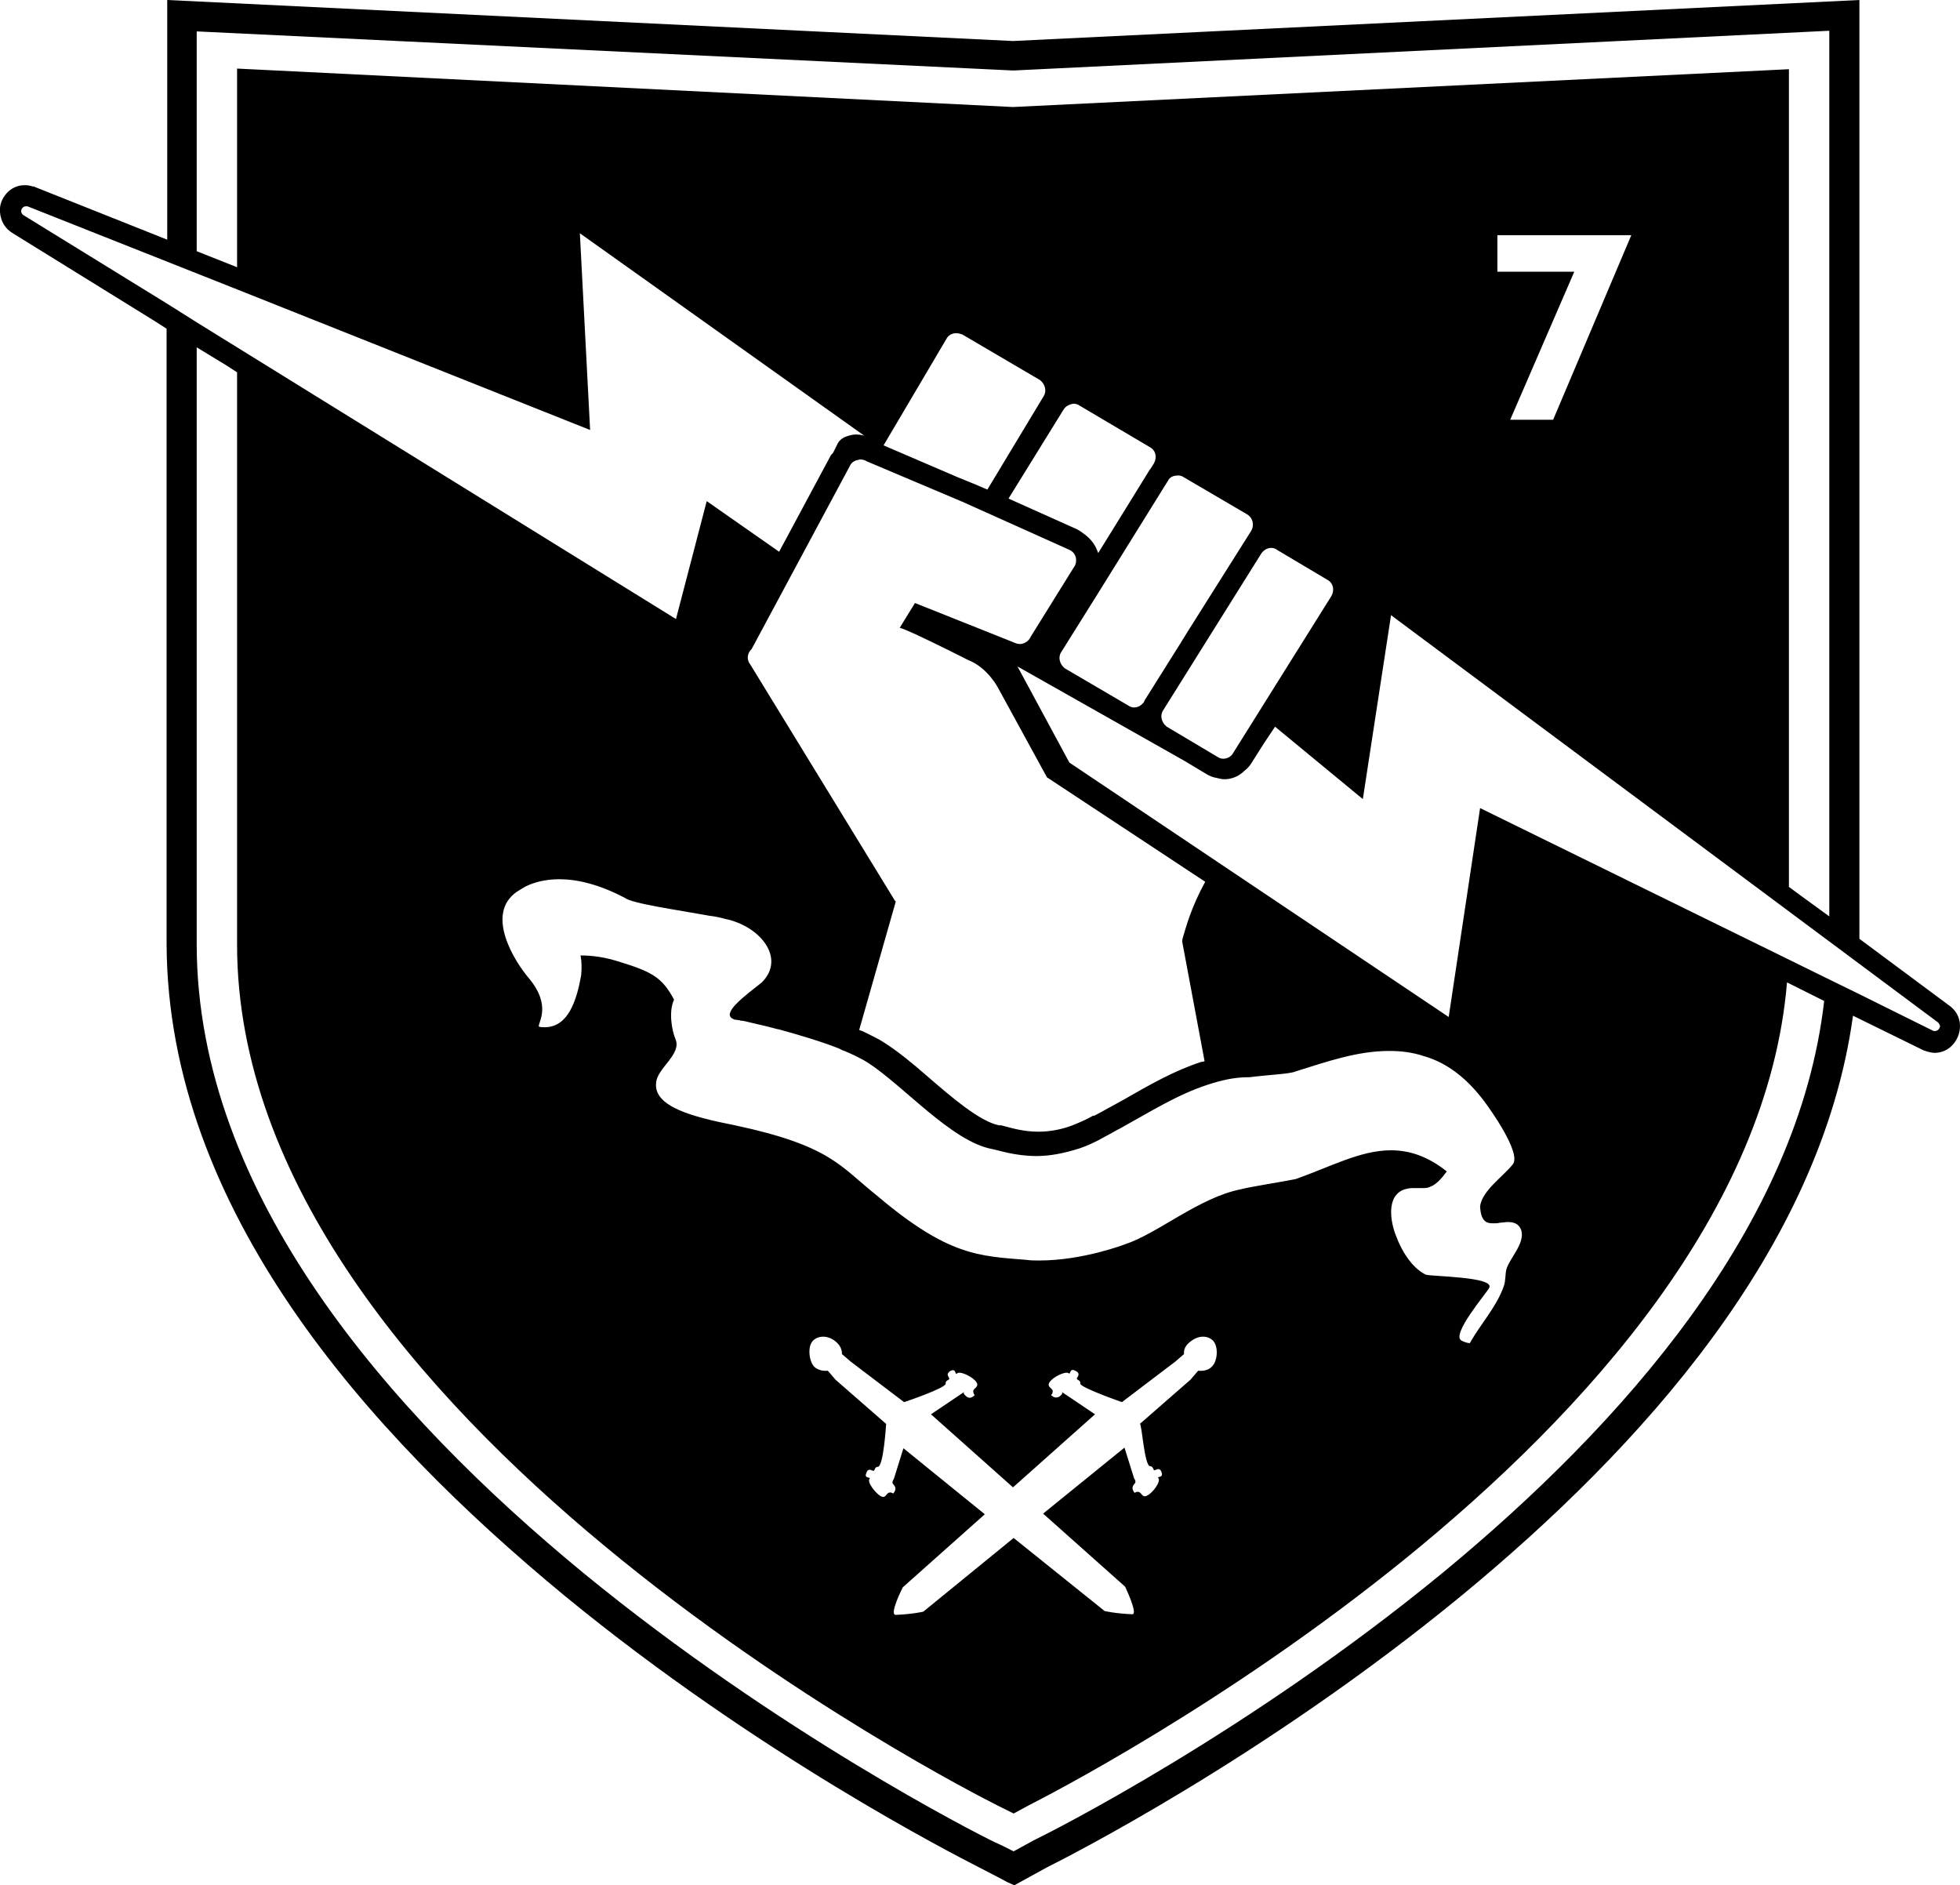 <?xml version="1.0" encoding="utf-8"?>
<!-- Generator: Adobe Illustrator 23.0.3, SVG Export Plug-In . SVG Version: 6.00 Build 0)  -->
<svg version="1.2" baseProfile="tiny" id="Layer_1" xmlns="http://www.w3.org/2000/svg" xmlns:xlink="http://www.w3.org/1999/xlink"
	 x="0px" y="0px" viewBox="0 0 305.9 294.2" xml:space="preserve">
<path d="M304.2,156.9l-14-10.4V0L158.1,6.4L26.1,0v37.4L5.5,29.2l-0.2-0.1H5.1C4.8,29,4.4,28.9,4,28.9H3.9H3.8
	c-1.1,0-2.1,0.5-2.8,1.3s-1.1,1.8-1,2.9c0.1,1.4,0.8,2.6,2,3.3l22.3,13.8l1.7,1.1v96.1c0.2,41.3,31.3,76.2,62.1,101.6
	c30.2,24.8,60.8,40.4,64.7,42.4l2.9,1.5l1.5,0.8l1.1,0.5l5.1-2.8c2.6-1.3,33.8-17,64.7-42.4c27.9-23,56.1-54.1,61.1-90.5l11,5.4
	l0.3,0.1l0.3,0.1c0.4,0.1,0.8,0.2,1.1,0.2c1.2,0,2.2-0.5,2.9-1.3c0.7-0.8,1.1-1.8,1.1-2.9C305.9,158.7,305.2,157.6,304.2,156.9z
	 M30.7,4.9L158.1,11h0.1l127.3-6.2V143l-4.4-3.2l-1.9-1.4v-4.6v-123l-121.1,5.9L37,10.7v31l-6.3-2.5V4.9z M233.7,42.4v-5.7h20.9
	l-12.2,28.8h-6.7l10-23.1C245.6,42.4,233.7,42.4,233.7,42.4z M151.1,103c3.1,1.2,4.7,4.4,4.7,4.4l7.6,13.9l24.7,16.3
	c-2.2,4-3,7.1-3.4,8.4c-0.2,0.6-0.2,0.9-0.2,0.9l3.5,18.7c-0.2,0.1-0.4,0.1-0.5,0.1c-4.3,1.4-8.1,3.6-12.3,6l-2,1.1l-0.2,0.1
	c-0.7,0.4-1.4,0.8-2.2,1.2h-0.1h-0.1c-1,0.6-2,1-3.2,1.5c-1.8,0.7-3.7,1-5.3,1c-2.2,0-4-0.5-5.1-0.8c-0.4-0.1-0.7-0.2-0.9-0.2H156
	h-0.1c-3-0.6-7.4-4.4-11-7.5c-2.4-2.1-4.7-4-6.9-5.4c-0.9-0.6-2-1.1-3.4-1.8l-0.3-0.1c-0.1,0-0.2-0.1-0.2-0.1l5.7-20
	c0,0,0-0.1-0.1-0.1l-22.6-36.9c-0.6-0.7-0.5-1.8,0.2-2.4l15.4-28.7c0.2-0.4,0.6-0.7,1.1-0.8c0.1,0,0.3-0.1,0.4-0.1c0,0,0,0,0.1,0
	c0.3,0,0.7,0.1,1,0.3l14.9,6.3l0,0l16.7,7.5c0.9,0.4,1.3,1.4,0.9,2.4l-6.9,11.1c-0.3,0.7-0.9,1.1-1.6,1.2l0,0c-0.2,0-0.4,0-0.7-0.1
	l-15.8-6.3l-2.4,3.9C140.3,97.8,142.8,98.8,151.1,103z M233,190.9c0.4,0,0.8,0,1.1-0.1c0.4,0,0.8-0.1,1.2-0.1c0.9,0,1.7,0.2,2.1,1.2
	c0.7,2.1-1.8,4.4-2.3,6.2c-0.2,0.8-0.1,1.8-0.4,2.6c-1.1,3.2-3.7,6-5.3,8.9c-0.4,0-0.9-0.2-1.3-0.4c-1.7-0.9,3.9-7.4,4.3-8.2
	c1.1-1.8-9.3-1.8-9.9-2.1c-2.2-1.1-3.8-3.8-4.6-6c-0.9-2.2-1.6-6.3,1.3-7.3c0.4-0.1,0.8-0.2,1.2-0.2c0.3,0,0.6,0,0.8,0
	c0.3,0,0.6,0,0.8,0c0.4,0,0.8,0,1.2-0.2c1.1-0.4,2-1.6,2.6-2.4c-3-2.4-5.9-3.3-8.7-3.3c-4.8,0-9.5,2.6-14.9,4.5
	c-3.7,0.7-7.1,1.2-8.6,1.6c-6.5,1.3-12.9,6.9-18.1,8.6c0,0-6.5,2.5-13.3,2.5c-0.7,0-1.3,0-2-0.1c-7.4-0.6-12.2-0.6-23.3-10
	c-5.8-4.6-7.2-7.8-22.2-11c-6.6-1.3-12.7-2.9-12.3-6.6c0.1-2.3,4.1-4.5,3-6.9c-0.5-1.2-1.1-4.2-0.2-6.1c-1.9-3.6-3.6-4.4-8.8-6
	c-2.8-0.9-5.2-0.9-5.6-0.9l0,0h-0.2c0.2,1,0.2,2.1,0.1,3.1c-0.7,3.9-2,8.1-5.7,8.1c-0.3,0-0.6,0-0.9-0.1c-0.2-0.6,2.1-3.2-1.6-7.6
	c-2.2-2.6-6.8-9.9-1.9-13.4c0.3-0.2,0.8-0.5,1.3-0.8c0.1,0,0.1-0.1,0.2-0.1c1.2-0.6,3-1.1,5.2-1.1c2.6,0,6,0.7,10.2,2.9
	c1.1,0.9,8.3,1.9,13.2,2.8c0.9,0.1,1.8,0.3,2.5,0.5c5.4,1.1,9.5,6.1,5.7,9.9c-2.5,2-6.4,4.8-4.5,5.7c0.1,0,0.1,0.1,0.2,0.1
	c0.2,0,0.5,0.1,0.8,0.1c0.2,0.1,0.4,0.1,0.6,0.1c1.6,0.4,3.1,0.7,4.6,1.1c0.1,0,0.2,0.1,0.4,0.1c0.2,0.1,0.5,0.1,0.8,0.2
	c2.9,0.8,6.3,1.8,9.1,2.9c0.2,0.1,0.4,0.2,0.6,0.3c0.4,0.1,0.7,0.3,1,0.4c1.1,0.5,2.1,1,2.9,1.5c5.6,3.6,13.1,12.3,19.4,13.5
	c1.1,0.2,3.6,1.1,7,1.1c2,0,4.2-0.4,6.7-1.2c1.2-0.4,2.5-1,3.9-1.8c0.8-0.4,1.6-0.9,2.4-1.3c4.7-2.6,9-5.3,13.6-6.8
	c2.1-0.7,4.2-1.2,6.4-1.2c0.1,0,0.1,0,0.2,0c3.2-0.4,6.3-0.5,7.2-0.9c4.8-1.5,9.6-3.2,14.6-3.2c1.8,0,3.6,0.2,5.4,0.8
	c3.9,1.1,7,3.8,9.4,7c1,1.3,5.9,8.2,4.5,9.9c-1.5,1.9-4.7,4-5.1,6.5C231.1,190.5,231.9,190.9,233,190.9z M179.5,228.8
	c0.6,0,0.4,0.8,0.8,0.6c0.4-0.2,0.8-0.3,1,0.4c0.3,0.9-0.8,0.5-0.5,0.9c0.4,0.5-0.9,2.3-1.8,2.7c-0.8,0.4-0.8-0.6-1.4-0.6
	c-0.6,0-0.4,0.4-0.7-0.1s-0.1-0.9,0.2-1.2s-0.1-0.8-0.1-0.8l-1.5-4.8l-12.7,10.3l12.8,11.4c0,0,2.1,4.4,1.1,4.3
	c-2.6-0.1-4.3-0.5-4.3-0.5L158.2,240l-14.1,11.5c0,0-1.7,0.4-4.3,0.5c-1.1,0,1.1-4.3,1.1-4.3l12.8-11.4L141,226l-1.5,4.8
	c0,0-0.4,0.5-0.1,0.8c0.3,0.3,0.5,0.7,0.2,1.2s-0.1,0.1-0.7,0.1c-0.6,0-0.6,1-1.4,0.6c-0.8-0.4-2.2-2.2-1.8-2.7
	c0.3-0.4-0.9,0-0.5-0.9c0.2-0.7,0.6-0.6,1-0.4c0.4,0.2,0.2-0.6,0.8-0.6c0.9,0,1.3-6.7,1.3-6.7l-7.9-6.9l-1.2-1.4
	c0,0-1.2,0.2-2.1-0.6c-0.8-0.8-1.1-3-0.3-4c0.8-0.9,2.5-1.1,3.9,0.3c0.8,0.8,0.7,1.7,0.7,1.7l1.4,1.2l8.3,6.3c0,0,6.6-2.2,6.5-2.9
	c-0.1-0.6,0.8-0.5,0.5-0.9c-0.2-0.4-0.4-0.7,0.3-1.1c0.9-0.4,0.6,0.8,1,0.4c0.5-0.4,2.5,0.6,3,1.4c0.5,0.8-0.6,0.9-0.5,1.5
	s0.4,0.4,0,0.7c-0.5,0.4-0.9,0.2-1.2-0.1c-0.5-0.4-0.2-0.6-0.2-0.6l-5.2,3.5l12.8,11.4l12.8-11.4l-5.2-3.5c0,0,0.3,0.2-0.2,0.6
	c-0.3,0.3-0.8,0.4-1.2,0.1c-0.5-0.3-0.1-0.1,0-0.7c0.1-0.6-1-0.7-0.5-1.5s2.5-1.8,3-1.4c0.3,0.3,0.1-0.9,1-0.4
	c0.7,0.3,0.6,0.7,0.3,1.1c-0.2,0.4,0.6,0.3,0.5,0.9c-0.1,0.6,6.5,2.9,6.5,2.9l8.3-6.3l1.4-1.2c0,0-0.2-0.9,0.7-1.7
	c1.5-1.4,3.1-1.2,3.9-0.3c0.8,1,0.6,3.2-0.3,4c-0.8,0.8-2.1,0.6-2.1,0.6l-1.2,1.4l-7.9,6.9C178.2,222.1,178.6,228.8,179.5,228.8z
	 M162.9,61.8l-8.8,14.6l-2.1-0.9l-0.5-0.2l-2.2-0.9l-11.4-4.9l9.8-16.6c0.3-0.6,0.9-0.9,1.5-0.9c0,0,0,0,0.1,0
	c0.3,0,0.6,0.1,0.9,0.2l12.1,7.1C163.1,59.9,163.4,61,162.9,61.8z M166,63.9c0.3-0.5,0.9-0.8,1.5-0.9c0,0,0,0,0.1,0
	c0.3,0,0.6,0.1,0.9,0.3l11,6.5c0.9,0.5,1.1,1.6,0.6,2.5l-0.5,0.8c0,0.1-0.1,0.1-0.1,0.1l-4.2,6.8l-3.9,6.3c-0.1-0.2-0.1-0.3-0.2-0.5
	c-0.4-1-1.1-1.8-1.9-2.4c-0.4-0.3-0.8-0.6-1.2-0.8l-10.7-4.8L166,63.9z M165.6,101.8l5.7-9.1l11-17.7c0.3-0.6,0.9-0.8,1.6-0.8l0,0
	c0.3,0,0.6,0.1,0.9,0.3l9.9,5.8c0.8,0.5,1.1,1.6,0.6,2.5l-9.9,15.7l-1.3,2.1l-5.4,8.6c-0.1,0.1-0.1,0.3-0.2,0.4
	c-0.4,0.5-0.9,0.8-1.5,0.8l0,0c-0.3,0-0.6-0.1-0.9-0.3l-9.9-5.8C165.4,103.7,165.1,102.6,165.6,101.8z M181.5,110.9l15.4-24.6
	c0.4-0.5,0.9-0.8,1.5-0.8l0,0c0.3,0,0.7,0.1,0.9,0.3l7.9,4.7c0.9,0.5,1.1,1.6,0.6,2.5l-15.4,24.6c-0.3,0.5-0.9,0.8-1.5,0.8l0,0
	c-0.3,0-0.6-0.1-0.9-0.3l-7.9-4.7C181.3,112.8,181,111.7,181.5,110.9z M3.7,33.6c-0.2-0.1-0.4-0.4-0.4-0.6c0-0.4,0.3-0.8,0.7-0.8
	l0,0c0.1,0,0.3,0,0.3,0l32.8,13l55,21.9l-1.6-30.7L134.9,68c0,0-0.5-0.2-1.3-0.2c-0.4,0-0.8,0.1-1.2,0.2c-1.4,0.4-1.7,1.3-1.7,1.3
	l-0.7,1.4c0,0,0,0-0.1,0.1l-0.1,0.1l-0.1,0.1l-8.1,15.1l-11.3-7.9l-4.8,18.4L37,54.2l-6.3-3.9l-4.6-2.9L3.7,33.6z M225.2,245.4
	c-30.4,25-61.4,40.6-63.9,41.8l-3.1,1.7l-0.4-0.2l-1.4-0.7l0,0l-1.3-0.6c-2.7-1.3-33.6-17-64-41.9c-30.4-25-60.3-59.2-60.4-98V54.2
	l4.6,2.8l1.7,1.1v3.7v85.6c0,73.9,113.8,131.9,118.6,134.3l2.6,1.3l2.4-1.3c4.7-2.4,112.4-57.3,118.3-128.4l4.8,2.4l1,0.5
	C280.7,191.3,253.2,222.3,225.2,245.4z M301.9,160.9L301.9,160.9c-0.1,0-0.3-0.1-0.3-0.1l-11.9-5.9l-4.5-2.2l-6.1-3L231,126.1
	l-4.9,32.6L166.9,119l-8.1-15l26,14.7l3.5,2.1c0.5,0.3,1,0.5,1.6,0.6c0.4,0.1,0.8,0.2,1.2,0.2l0,0c1.2,0,2.3-0.5,3.1-1.3
	c0.4-0.3,0.8-0.7,1.1-1.2l1.9-3l1.8-2.7l13.7,11.3l4.4-28.7l62.2,46.3l23.1,17.2c0.2,0.1,0.3,0.4,0.4,0.6
	C302.7,160.6,302.4,160.9,301.9,160.9z"/>
</svg>
